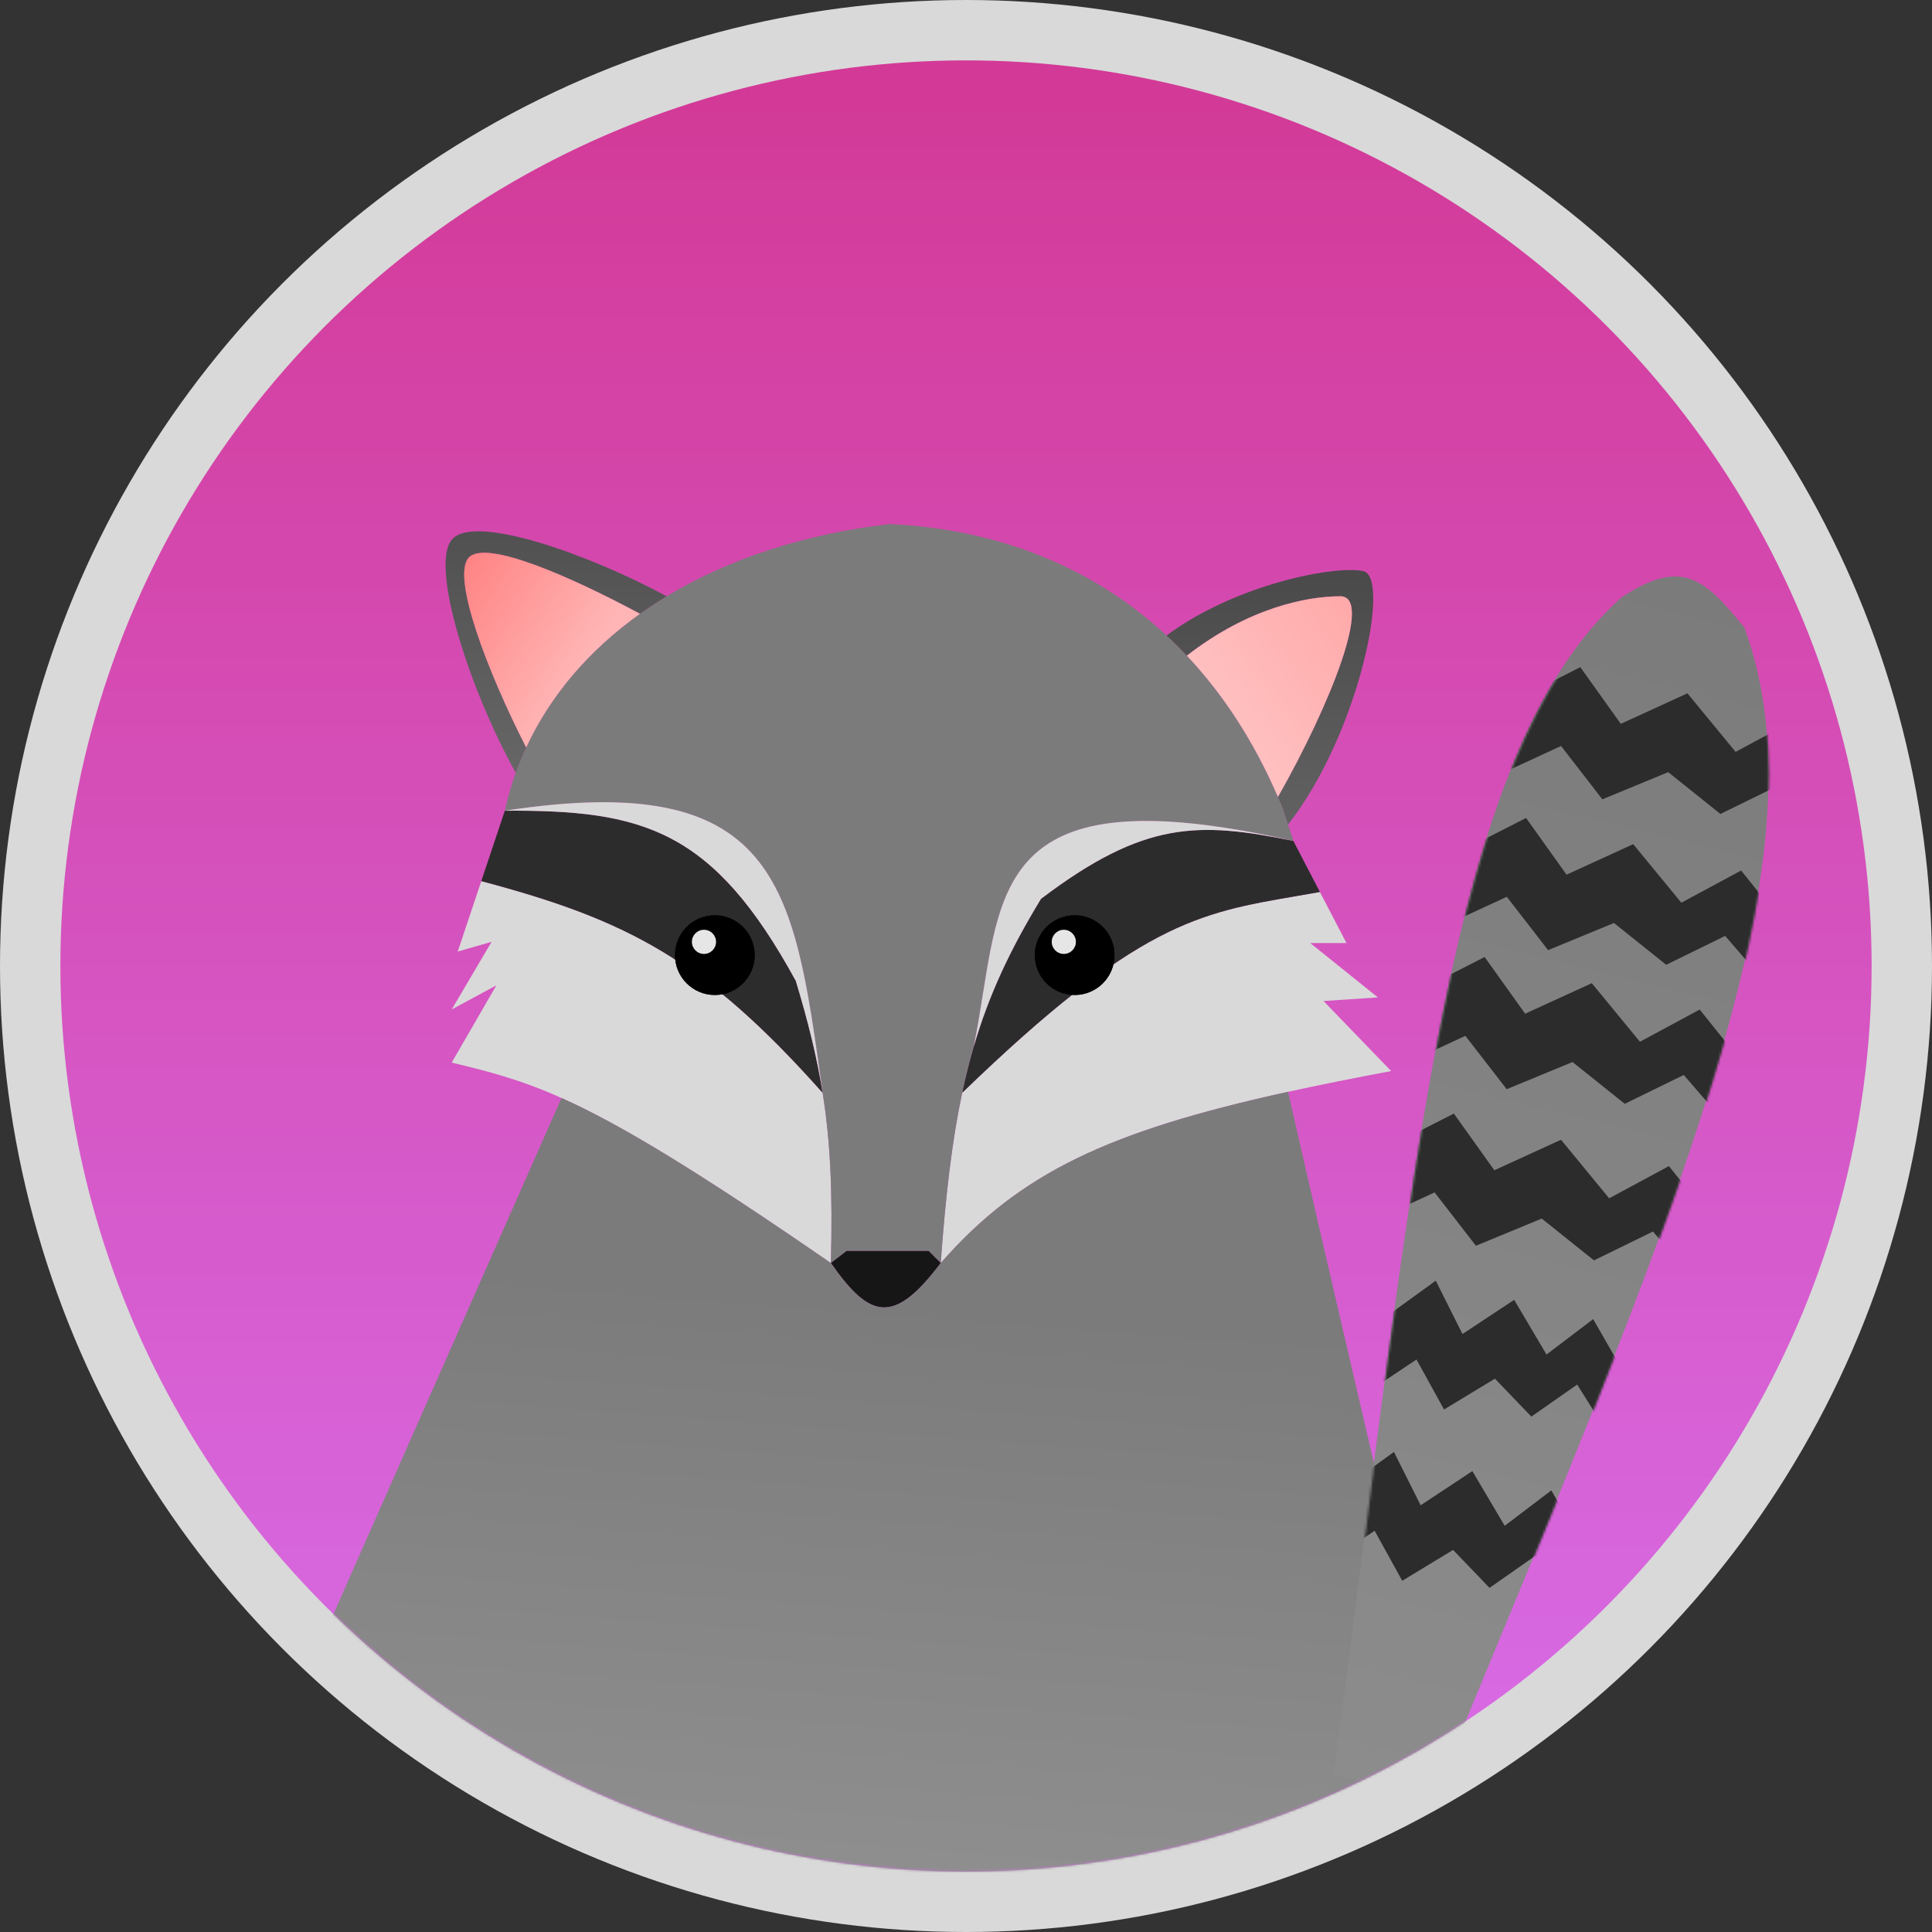 <svg width="800" height="800" viewBox="0 0 800 800" fill="none" xmlns="http://www.w3.org/2000/svg">
<rect x="0" y="0" width="800" height="800" fill="#333333" stroke="none"/>
<circle cx="400" cy="400" r="400" fill="#D9D9D9"/>
<circle cx="400" cy="400" r="375" fill="url(#paint0_linear_706_10649)"/>
<mask id="mask0_706_10649" style="mask-type:alpha" maskUnits="userSpaceOnUse" x="25" y="25" width="750" height="750">
<circle cx="400" cy="400" r="375" fill="url(#paint1_linear_706_10649)"/>
</mask>
<g mask="url(#mask0_706_10649)">
<path fill-rule="evenodd" clip-rule="evenodd" d="M340.631 452.5C291.483 397.264 259.724 380.897 199.293 364.847L189.543 394L203.543 390L187.043 418L205.543 408L187.043 440C202.531 443.725 215.404 447.006 232.5 454.655C255.91 465.128 287.239 483.791 344.043 523C344.831 493.896 343.851 472.711 340.631 452.5Z" fill="#D9D9D9"/>
<path d="M329.543 406.195C295.149 343.154 266.039 335.362 209.043 335.695L199.293 364.847C259.724 380.897 291.483 397.264 340.631 452.5C338.238 437.478 334.607 422.994 329.543 406.195Z" fill="#2C2C2C"/>
<path fill-rule="evenodd" clip-rule="evenodd" d="M546.543 369.347C543.114 369.965 539.81 370.532 536.6 371.083C496.355 377.987 470.955 382.345 398.418 452.5C394.289 471.999 391.576 494.536 389.543 523C422.33 485.517 459.406 468.328 533.334 452.099C546.366 449.238 560.543 446.407 576.043 443.5L548.043 414.5L570.543 413L542.543 390.5H557.543L546.543 369.347Z" fill="#D9D9D9"/>
<path d="M535.543 348.195C496.13 340.154 473.686 339.878 431.043 372.195C418.377 393.04 409.546 411.673 403.207 433.358C401.423 439.458 399.837 445.8 398.418 452.5C470.955 382.345 496.355 377.987 536.6 371.083C539.81 370.532 543.114 369.965 546.543 369.347L535.543 348.195Z" fill="#2C2C2C"/>
<path fill-rule="evenodd" clip-rule="evenodd" d="M213.565 320C211.74 325.083 210.228 330.317 209.043 335.695C321.974 318.437 328.601 366.058 340.169 449.181L340.31 450.194C340.416 450.96 340.523 451.728 340.631 452.5C343.851 472.711 344.831 493.896 344.043 523L350.543 518H384.543L389.543 523C391.576 494.536 394.289 471.999 398.418 452.5C399.837 445.8 401.423 439.458 403.207 433.358C404.707 425.962 405.873 418.661 407 411.597C415.092 360.902 421.243 322.369 535.543 348.195L533.334 341.427L531.125 334.659C530.486 333.091 529.835 331.538 529.171 330C519.276 307.085 506.567 287.558 491.465 271.5C488.735 268.597 485.927 265.808 483.043 263.132C452.414 234.715 413.249 219.144 368.543 217C333.358 221.025 301.793 231.34 276.043 246.904C272.232 249.207 268.549 251.625 265 254.155C244.186 268.993 227.999 287.668 217.874 309.5C216.287 312.923 214.849 316.424 213.565 320Z" fill="#7B7B7B"/>
<path d="M431.043 372.195C473.686 339.878 496.13 340.154 535.543 348.195C421.243 322.369 415.092 360.902 407 411.597C405.873 418.661 404.707 425.962 403.207 433.358C409.546 411.673 418.377 393.04 431.043 372.195Z" fill="#D9D9D9"/>
<path d="M209.043 335.695C266.039 335.362 295.149 343.154 329.543 406.195C334.607 422.994 338.238 437.478 340.631 452.5L340.31 450.194L340.169 449.181C328.601 366.058 321.974 318.437 209.043 335.695Z" fill="#D9D9D9"/>
<path d="M564.543 236.5C553.043 234 512.122 241.682 483.043 263.132C485.927 265.808 488.735 268.597 491.465 271.5C517.176 251.482 541.386 246.904 555 246.904C568.614 246.904 551.159 291.227 529.171 330C529.835 331.538 530.486 333.091 531.125 334.659L533.334 341.427C562.494 304.376 576.043 239 564.543 236.5Z" fill="url(#paint2_linear_706_10649)"/>
<path d="M187.043 223.5C178.043 234.5 194.359 285.507 213.565 320C214.849 316.424 216.287 312.923 217.874 309.5C201.54 277.478 187.043 239 194 231C200.957 223 237.267 239.273 265 254.155C268.549 251.625 272.232 249.207 276.043 246.904C243.851 229.493 196.043 212.5 187.043 223.5Z" fill="url(#paint3_linear_706_10649)"/>
<path d="M194 231C187.043 239 201.54 277.478 217.874 309.5C227.999 287.668 244.186 268.993 265 254.155C237.267 239.273 200.957 223 194 231Z" fill="url(#paint4_linear_706_10649)"/>
<path d="M555 246.904C541.386 246.904 517.176 251.482 491.465 271.5C506.567 287.558 519.276 307.085 529.171 330C551.159 291.227 568.614 246.904 555 246.904Z" fill="url(#paint5_linear_706_10649)"/>
<path d="M344.043 523C360.337 546.321 370.157 548.675 389.543 523L384.543 518H350.543L344.043 523Z" fill="#161616"/>
<path d="M389.543 523C370.157 548.675 360.337 546.321 344.043 523C287.239 483.791 255.91 465.128 232.5 454.655L43 883.5C245.333 889.167 647.8 897.1 639 883.5C630.2 869.9 564.889 590.233 533.334 452.099C459.406 468.328 422.33 485.517 389.543 523Z" fill="url(#paint6_linear_706_10649)"/>
<path d="M312.5 395.5C312.5 404.613 305.113 412 296 412C286.887 412 279.5 404.613 279.5 395.5C279.5 386.387 286.887 379 296 379C305.113 379 312.5 386.387 312.5 395.5Z" fill="black"/>
<path d="M312.5 395.5C312.5 404.613 305.113 412 296 412C286.887 412 279.5 404.613 279.5 395.5C279.5 386.387 286.887 379 296 379C305.113 379 312.5 386.387 312.5 395.5Z" fill="black"/>
<path d="M296.5 390C296.5 392.761 294.261 395 291.5 395C288.739 395 286.5 392.761 286.5 390C286.5 387.239 288.739 385 291.5 385C294.261 385 296.5 387.239 296.5 390Z" fill="white" fill-opacity="0.9"/>
<path d="M461.5 395.5C461.5 404.613 454.113 412 445 412C435.887 412 428.5 404.613 428.5 395.5C428.5 386.387 435.887 379 445 379C454.113 379 461.5 386.387 461.5 395.5Z" fill="black"/>
<path d="M461.5 395.5C461.5 404.613 454.113 412 445 412C435.887 412 428.5 404.613 428.5 395.5C428.5 386.387 435.887 379 445 379C454.113 379 461.5 386.387 461.5 395.5Z" fill="black"/>
<path d="M445.5 390C445.5 392.761 443.261 395 440.5 395C437.739 395 435.5 392.761 435.5 390C435.5 387.239 437.739 385 440.5 385C443.261 385 445.5 387.239 445.5 390Z" fill="white" fill-opacity="0.9"/>
<path d="M671.333 247.453C599.15 312.179 585.766 480.723 552.331 734.629L593.618 744.714C694.327 501.199 757.914 357.019 722.334 259.911C706.121 239.884 696.545 230.639 671.333 247.453Z" fill="url(#paint7_linear_706_10649)"/>
<mask id="mask1_706_10649" style="mask-type:alpha" maskUnits="userSpaceOnUse" x="552" y="239" width="181" height="507">
<path d="M671.481 247.83C599.298 312.556 585.914 481.101 552.48 735.007L593.766 745.092C694.476 501.577 758.062 357.396 722.482 260.288C706.27 240.261 696.693 231.016 671.481 247.83Z" fill="url(#paint8_linear_706_10649)"/>
</mask>
<g mask="url(#mask1_706_10649)">
<path d="M557.184 615.712L577.192 601.218L588.266 623.304L609.666 609.151L623.058 631.803L642.371 617.139L655.299 639.678L649.022 665.376L635.754 644.226L616.781 657.5L601.692 641.794L580.631 654.558L569.219 633.862L549.55 646.966L557.184 615.712Z" fill="#2C2C2C"/>
<path d="M574.506 544.797L594.515 530.303L605.588 552.389L626.988 538.236L640.38 560.888L659.693 546.224L672.622 568.763L666.345 594.461L653.076 573.311L634.103 586.585L619.014 570.879L597.953 583.643L586.541 562.946L566.872 576.051L574.506 544.797Z" fill="#2C2C2C"/>
<path d="M576.308 474.208L602.009 461.105L618.776 484.582L646.378 471.943L666.314 496.194L691.065 482.859L710.366 506.954L704.089 532.652L684.448 509.946L660.037 521.891L638.405 504.586L611.141 515.836L594.036 493.749L568.674 505.462L576.308 474.208Z" fill="#2C2C2C"/>
<path d="M589.055 409.381L614.756 396.279L631.523 419.755L659.125 407.117L679.061 431.367L703.812 418.032L723.113 442.128L716.836 467.825L697.195 445.119L672.784 457.065L651.152 439.76L623.888 451.009L606.783 428.922L581.42 440.635L589.055 409.381Z" fill="#2C2C2C"/>
<path d="M606.207 351.807L631.908 338.704L648.674 362.18L676.277 349.542L696.213 373.793L720.963 360.458L740.265 384.553L733.988 410.251L714.347 387.544L689.936 399.49L668.304 382.185L641.04 393.434L623.934 371.347L598.572 383.061L606.207 351.807Z" fill="#2C2C2C"/>
<path d="M628.668 289.353L654.369 276.25L671.136 299.727L698.738 287.088L718.674 311.339L743.425 298.004L762.726 322.099L756.449 347.797L736.808 325.091L712.397 337.036L690.765 319.732L663.501 330.981L646.396 308.894L621.034 320.607L628.668 289.353Z" fill="#2C2C2C"/>
</g>
</g>
<defs>
<linearGradient id="paint0_linear_706_10649" x1="400" y1="25" x2="400" y2="775" gradientUnits="userSpaceOnUse">
<stop stop-color="#D33996"/>
<stop offset="1" stop-color="#D86EEA"/>
</linearGradient>
<linearGradient id="paint1_linear_706_10649" x1="400" y1="25" x2="400" y2="775" gradientUnits="userSpaceOnUse">
<stop stop-color="#A2007E"/>
<stop offset="1" stop-color="#EB6CA1"/>
</linearGradient>
<linearGradient id="paint2_linear_706_10649" x1="341.071" y1="217" x2="341.071" y2="891.009" gradientUnits="userSpaceOnUse">
<stop stop-color="#454545"/>
<stop offset="1" stop-color="#E1E1E1"/>
</linearGradient>
<linearGradient id="paint3_linear_706_10649" x1="341.071" y1="217" x2="341.071" y2="891.009" gradientUnits="userSpaceOnUse">
<stop stop-color="#505050"/>
<stop offset="1" stop-color="#E1E1E1"/>
</linearGradient>
<linearGradient id="paint4_linear_706_10649" x1="43" y1="237.778" x2="201.044" y2="338.936" gradientUnits="userSpaceOnUse">
<stop offset="0.415" stop-color="#FF6161"/>
<stop offset="1" stop-color="#FFB5B5"/>
</linearGradient>
<linearGradient id="paint5_linear_706_10649" x1="623.85" y1="258.556" x2="483.873" y2="361.854" gradientUnits="userSpaceOnUse">
<stop stop-color="#FF9A9A"/>
<stop offset="1" stop-color="#FFD3D3"/>
</linearGradient>
<linearGradient id="paint6_linear_706_10649" x1="368" y1="538.5" x2="341.071" y2="891.009" gradientUnits="userSpaceOnUse">
<stop stop-color="#7B7B7B"/>
<stop offset="1" stop-color="#989898"/>
</linearGradient>
<linearGradient id="paint7_linear_706_10649" x1="700.807" y1="239.9" x2="578.404" y2="740.998" gradientUnits="userSpaceOnUse">
<stop stop-color="#7B7B7B"/>
<stop offset="1" stop-color="#8C8C8C"/>
</linearGradient>
<linearGradient id="paint8_linear_706_10649" x1="700.955" y1="240.277" x2="578.553" y2="741.376" gradientUnits="userSpaceOnUse">
<stop stop-color="#7B7B7B"/>
<stop offset="1" stop-color="#8C8C8C"/>
</linearGradient>
</defs>
</svg>
